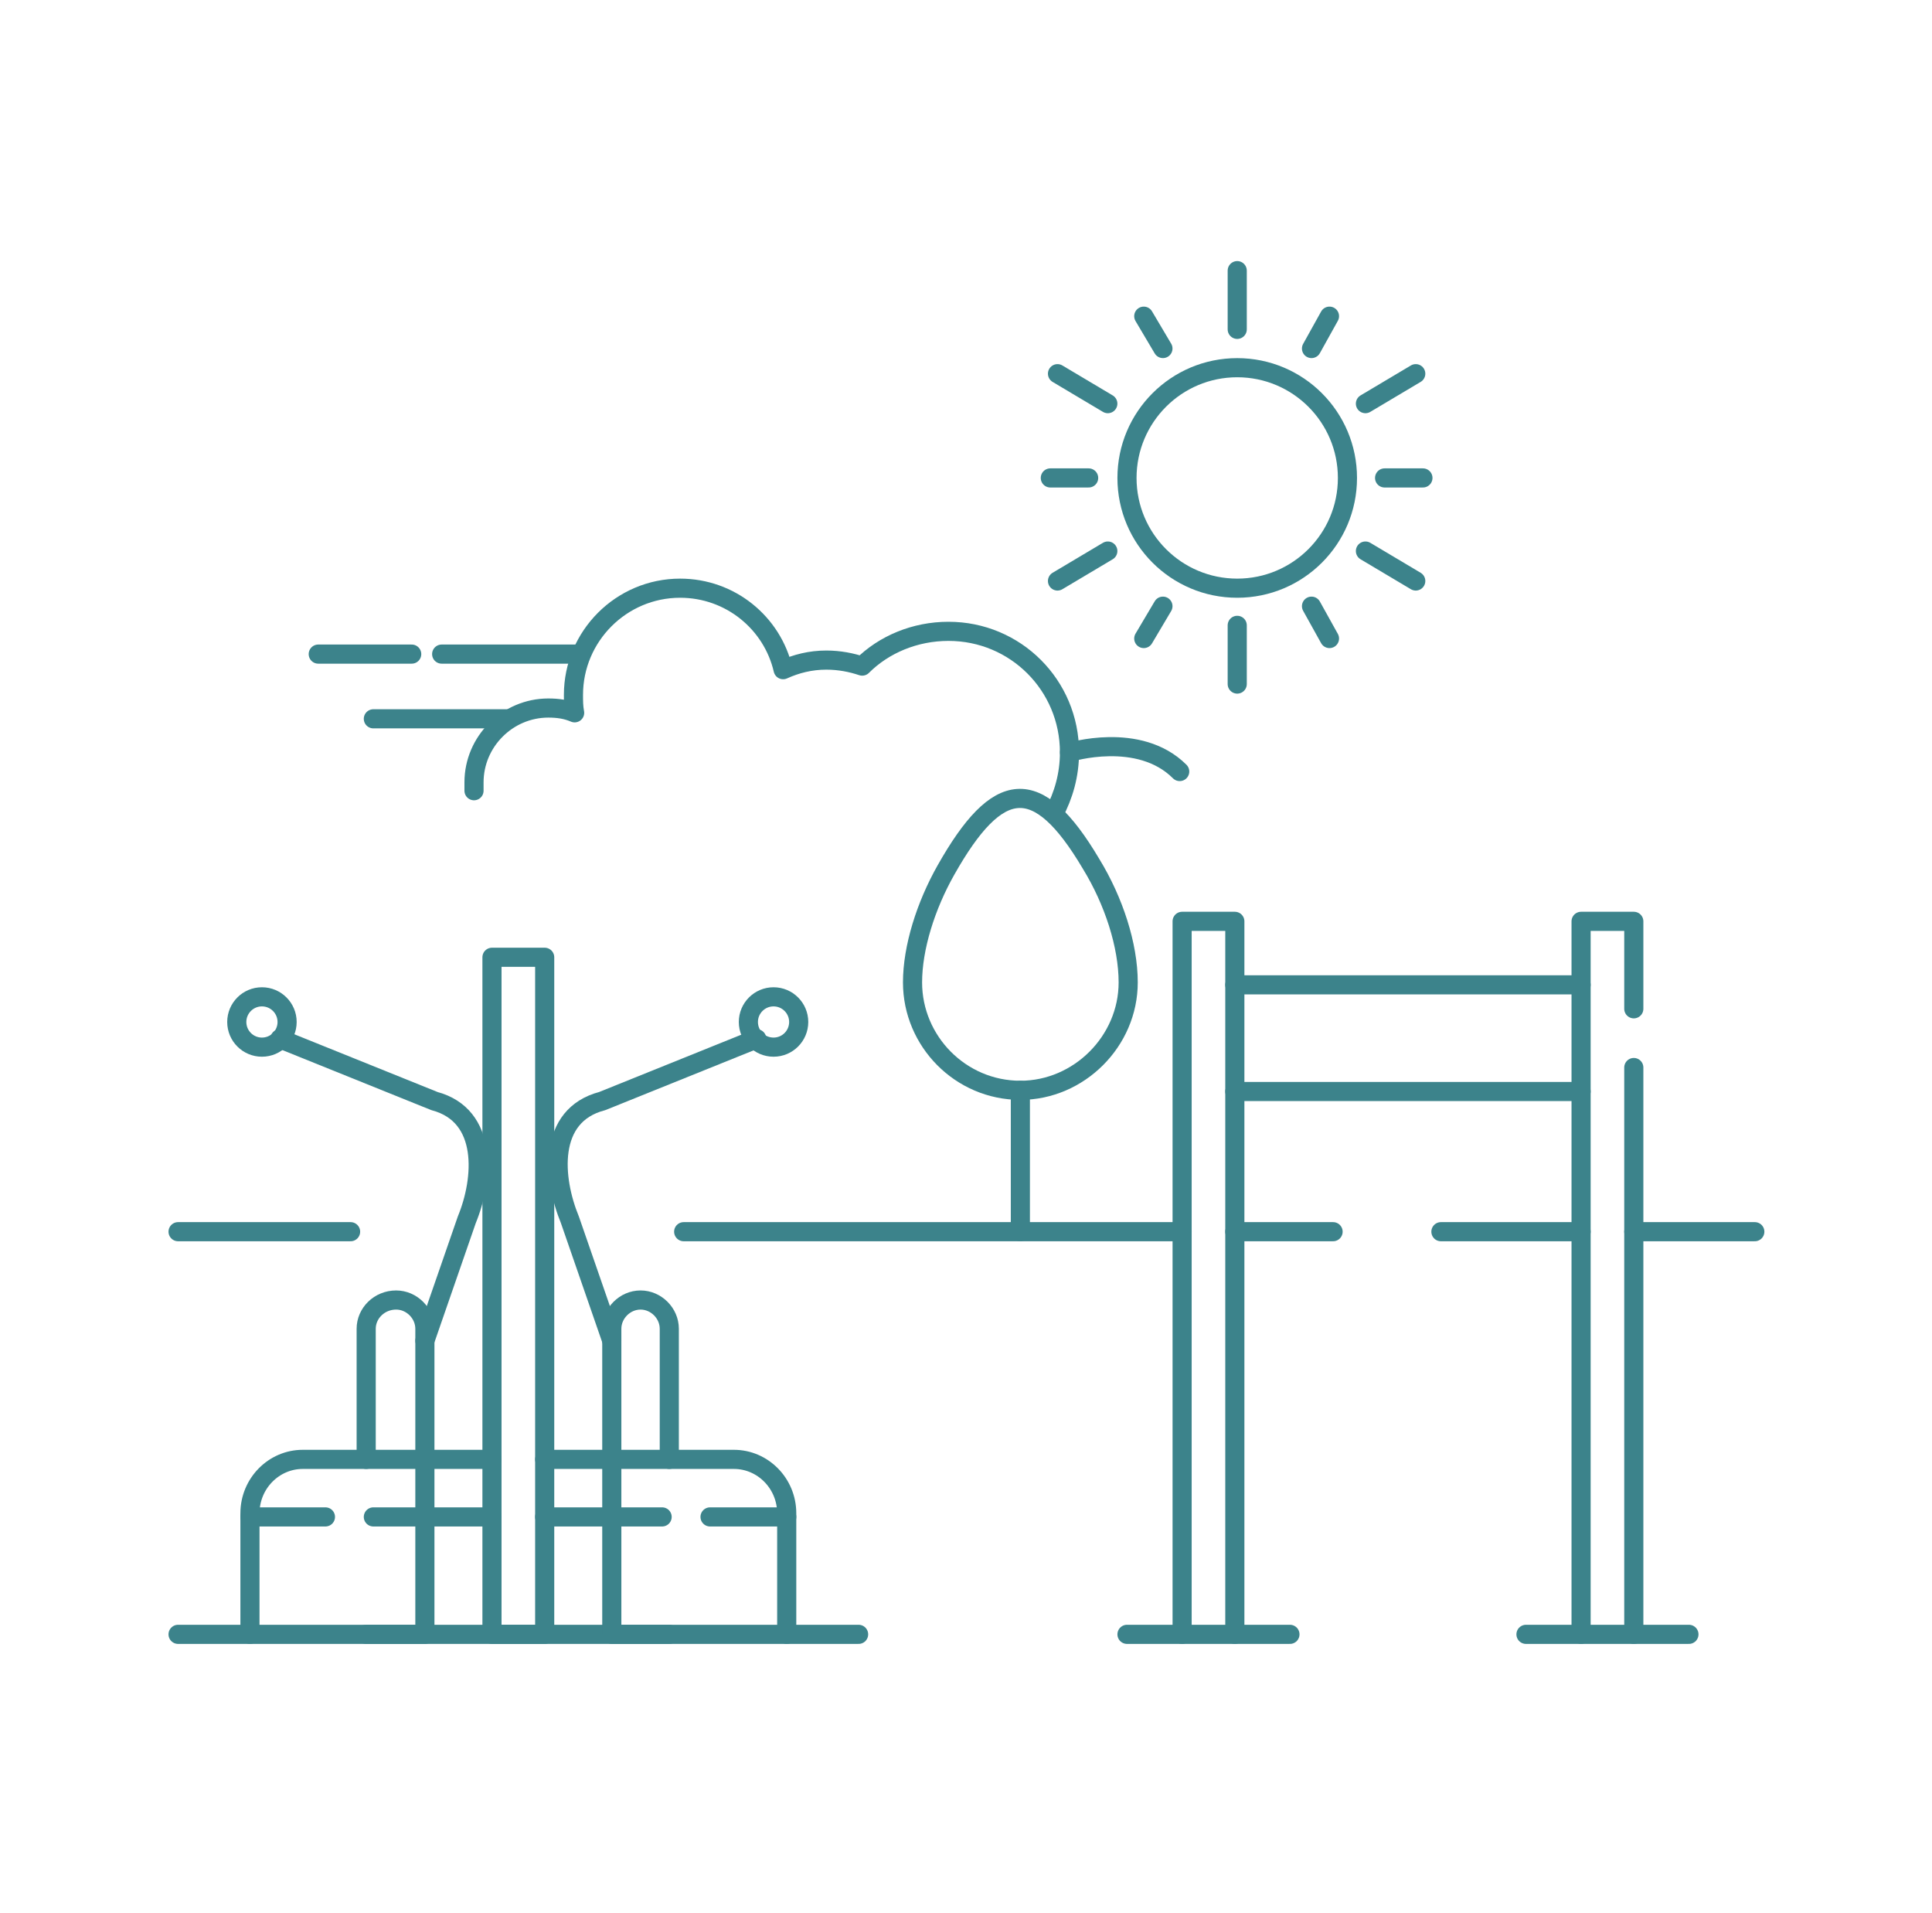<svg width="101" height="100" viewBox="0 0 101 100" fill="none" xmlns="http://www.w3.org/2000/svg">
<path d="M9.309 64.379H18.328M35.741 64.379H61.798M64.553 64.379H69.69M75.327 64.379H82.655M85.411 64.379H91.737" stroke="#3C838B" stroke-miterlimit="22.926" stroke-linecap="round" stroke-linejoin="round"/>
<path d="M61.798 85.425V48.157H64.554V85.425" stroke="#3C838B" stroke-miterlimit="22.926" stroke-linecap="round" stroke-linejoin="round"/>
<path d="M85.411 55.798V85.425M82.655 85.425V48.157H85.411V52.729" stroke="#3C838B" stroke-miterlimit="22.926" stroke-linecap="round" stroke-linejoin="round"/>
<path d="M64.553 51.477H82.655M82.655 57.051H64.553" stroke="#3C838B" stroke-miterlimit="22.926" stroke-linecap="round" stroke-linejoin="round"/>
<path d="M58.916 85.425H67.435" stroke="#3C838B" stroke-miterlimit="22.926" stroke-linecap="round" stroke-linejoin="round"/>
<path d="M79.774 85.425H88.293" stroke="#3C838B" stroke-miterlimit="22.926" stroke-linecap="round" stroke-linejoin="round"/>
<path d="M28.475 50.036H25.719V85.425H28.475V50.036Z" stroke="#3C838B" stroke-miterlimit="22.926" stroke-linecap="round" stroke-linejoin="round"/>
<path d="M9.309 85.425H44.886" stroke="#3C838B" stroke-miterlimit="22.926" stroke-linecap="round" stroke-linejoin="round"/>
<path d="M14.633 54.295L22.713 57.552C25.531 58.304 25.281 61.624 24.404 63.753L22.212 70.079" stroke="#3C838B" stroke-miterlimit="22.926" stroke-linecap="round" stroke-linejoin="round"/>
<path d="M19.143 76.28V69.453C19.143 68.639 19.832 67.95 20.709 67.95C21.523 67.95 22.212 68.639 22.212 69.453V85.425H19.143" stroke="#3C838B" stroke-miterlimit="22.926" stroke-linecap="round" stroke-linejoin="round"/>
<path d="M25.719 76.28H15.823C14.32 76.28 13.067 77.533 13.067 79.099V85.425" stroke="#3C838B" stroke-miterlimit="22.926" stroke-linecap="round" stroke-linejoin="round"/>
<path d="M13.067 79.287H17.013M19.518 79.287H25.719" stroke="#3C838B" stroke-miterlimit="22.926" stroke-linecap="round" stroke-linejoin="round"/>
<path d="M13.693 54.733C14.42 54.733 15.009 54.145 15.009 53.418C15.009 52.692 14.42 52.103 13.693 52.103C12.967 52.103 12.378 52.692 12.378 53.418C12.378 54.145 12.967 54.733 13.693 54.733Z" stroke="#3C838B" stroke-miterlimit="22.926" stroke-linecap="round" stroke-linejoin="round"/>
<path d="M39.562 54.295L31.482 57.552C28.601 58.304 28.914 61.624 29.791 63.753L31.983 70.079" stroke="#3C838B" stroke-miterlimit="22.926" stroke-linecap="round" stroke-linejoin="round"/>
<path d="M34.989 76.28V69.453C34.989 68.639 34.3 67.95 33.486 67.95C32.672 67.95 31.983 68.639 31.983 69.453V85.425H34.989" stroke="#3C838B" stroke-miterlimit="22.926" stroke-linecap="round" stroke-linejoin="round"/>
<path d="M28.475 76.28H38.372C39.875 76.28 41.128 77.533 41.128 79.099V85.425" stroke="#3C838B" stroke-miterlimit="22.926" stroke-linecap="round" stroke-linejoin="round"/>
<path d="M41.128 79.287H37.119M34.614 79.287H28.475" stroke="#3C838B" stroke-miterlimit="22.926" stroke-linecap="round" stroke-linejoin="round"/>
<path d="M40.439 54.733C41.165 54.733 41.754 54.145 41.754 53.418C41.754 52.692 41.165 52.103 40.439 52.103C39.712 52.103 39.123 52.692 39.123 53.418C39.123 54.145 39.712 54.733 40.439 54.733Z" stroke="#3C838B" stroke-miterlimit="22.926" stroke-linecap="round" stroke-linejoin="round"/>
<path d="M24.78 41.33C24.78 41.204 24.78 41.079 24.78 40.891C24.78 38.761 26.534 37.008 28.663 37.008C29.164 37.008 29.603 37.07 30.041 37.258C29.979 36.945 29.979 36.632 29.979 36.319C29.979 33.25 32.484 30.744 35.553 30.744C38.184 30.744 40.376 32.561 40.94 35.003C41.629 34.69 42.38 34.502 43.195 34.502C43.884 34.502 44.51 34.628 45.074 34.816C46.201 33.688 47.83 32.999 49.584 32.999C53.091 32.999 55.91 35.818 55.91 39.325C55.91 40.515 55.597 41.58 55.096 42.52" stroke="#3C838B" stroke-miterlimit="22.926" stroke-linecap="round" stroke-linejoin="round"/>
<path d="M55.91 39.325C55.91 39.325 59.543 38.197 61.672 40.327" stroke="#3C838B" stroke-miterlimit="22.926" stroke-linecap="round" stroke-linejoin="round"/>
<path d="M23.089 34.189H30.292" stroke="#3C838B" stroke-miterlimit="22.926" stroke-linecap="round" stroke-linejoin="round"/>
<path d="M16.637 34.189H21.523" stroke="#3C838B" stroke-miterlimit="22.926" stroke-linecap="round" stroke-linejoin="round"/>
<path d="M19.518 37.571H26.596" stroke="#3C838B" stroke-miterlimit="22.926" stroke-linecap="round" stroke-linejoin="round"/>
<path d="M64.679 30.744C67.861 30.744 70.441 28.164 70.441 24.982C70.441 21.799 67.861 19.219 64.679 19.219C61.496 19.219 58.916 21.799 58.916 24.982C58.916 28.164 61.496 30.744 64.679 30.744Z" stroke="#3C838B" stroke-miterlimit="22.926" stroke-linecap="round" stroke-linejoin="round"/>
<path d="M64.679 14.146V17.215" stroke="#3C838B" stroke-miterlimit="22.926" stroke-linecap="round" stroke-linejoin="round"/>
<path d="M74.012 19.532L71.381 21.098" stroke="#3C838B" stroke-miterlimit="22.926" stroke-linecap="round" stroke-linejoin="round"/>
<path d="M74.012 30.368L71.381 28.802" stroke="#3C838B" stroke-miterlimit="22.926" stroke-linecap="round" stroke-linejoin="round"/>
<path d="M64.679 35.755V32.686" stroke="#3C838B" stroke-miterlimit="22.926" stroke-linecap="round" stroke-linejoin="round"/>
<path d="M55.283 30.368L57.914 28.802" stroke="#3C838B" stroke-miterlimit="22.926" stroke-linecap="round" stroke-linejoin="round"/>
<path d="M55.283 19.532L57.914 21.098" stroke="#3C838B" stroke-miterlimit="22.926" stroke-linecap="round" stroke-linejoin="round"/>
<path d="M69.502 16.526L68.562 18.217" stroke="#3C838B" stroke-miterlimit="22.926" stroke-linecap="round" stroke-linejoin="round"/>
<path d="M74.387 24.981H72.383" stroke="#3C838B" stroke-miterlimit="22.926" stroke-linecap="round" stroke-linejoin="round"/>
<path d="M69.502 33.375L68.562 31.684" stroke="#3C838B" stroke-miterlimit="22.926" stroke-linecap="round" stroke-linejoin="round"/>
<path d="M59.793 33.375L60.795 31.684" stroke="#3C838B" stroke-miterlimit="22.926" stroke-linecap="round" stroke-linejoin="round"/>
<path d="M54.908 24.981H56.912" stroke="#3C838B" stroke-miterlimit="22.926" stroke-linecap="round" stroke-linejoin="round"/>
<path d="M59.793 16.526L60.795 18.217" stroke="#3C838B" stroke-miterlimit="22.926" stroke-linecap="round" stroke-linejoin="round"/>
<path d="M53.342 56.988V64.379" stroke="#3C838B" stroke-miterlimit="22.926" stroke-linecap="round" stroke-linejoin="round"/>
<path fill-rule="evenodd" clip-rule="evenodd" d="M57.037 45.15C58.227 47.092 58.979 49.41 58.979 51.351C58.979 54.42 56.411 56.989 53.342 56.989C50.21 56.989 47.705 54.42 47.705 51.351C47.705 49.535 48.394 47.343 49.458 45.464C52.152 40.703 54.219 40.39 57.037 45.15Z" stroke="#3C838B" stroke-miterlimit="22.926"/>
</svg>
